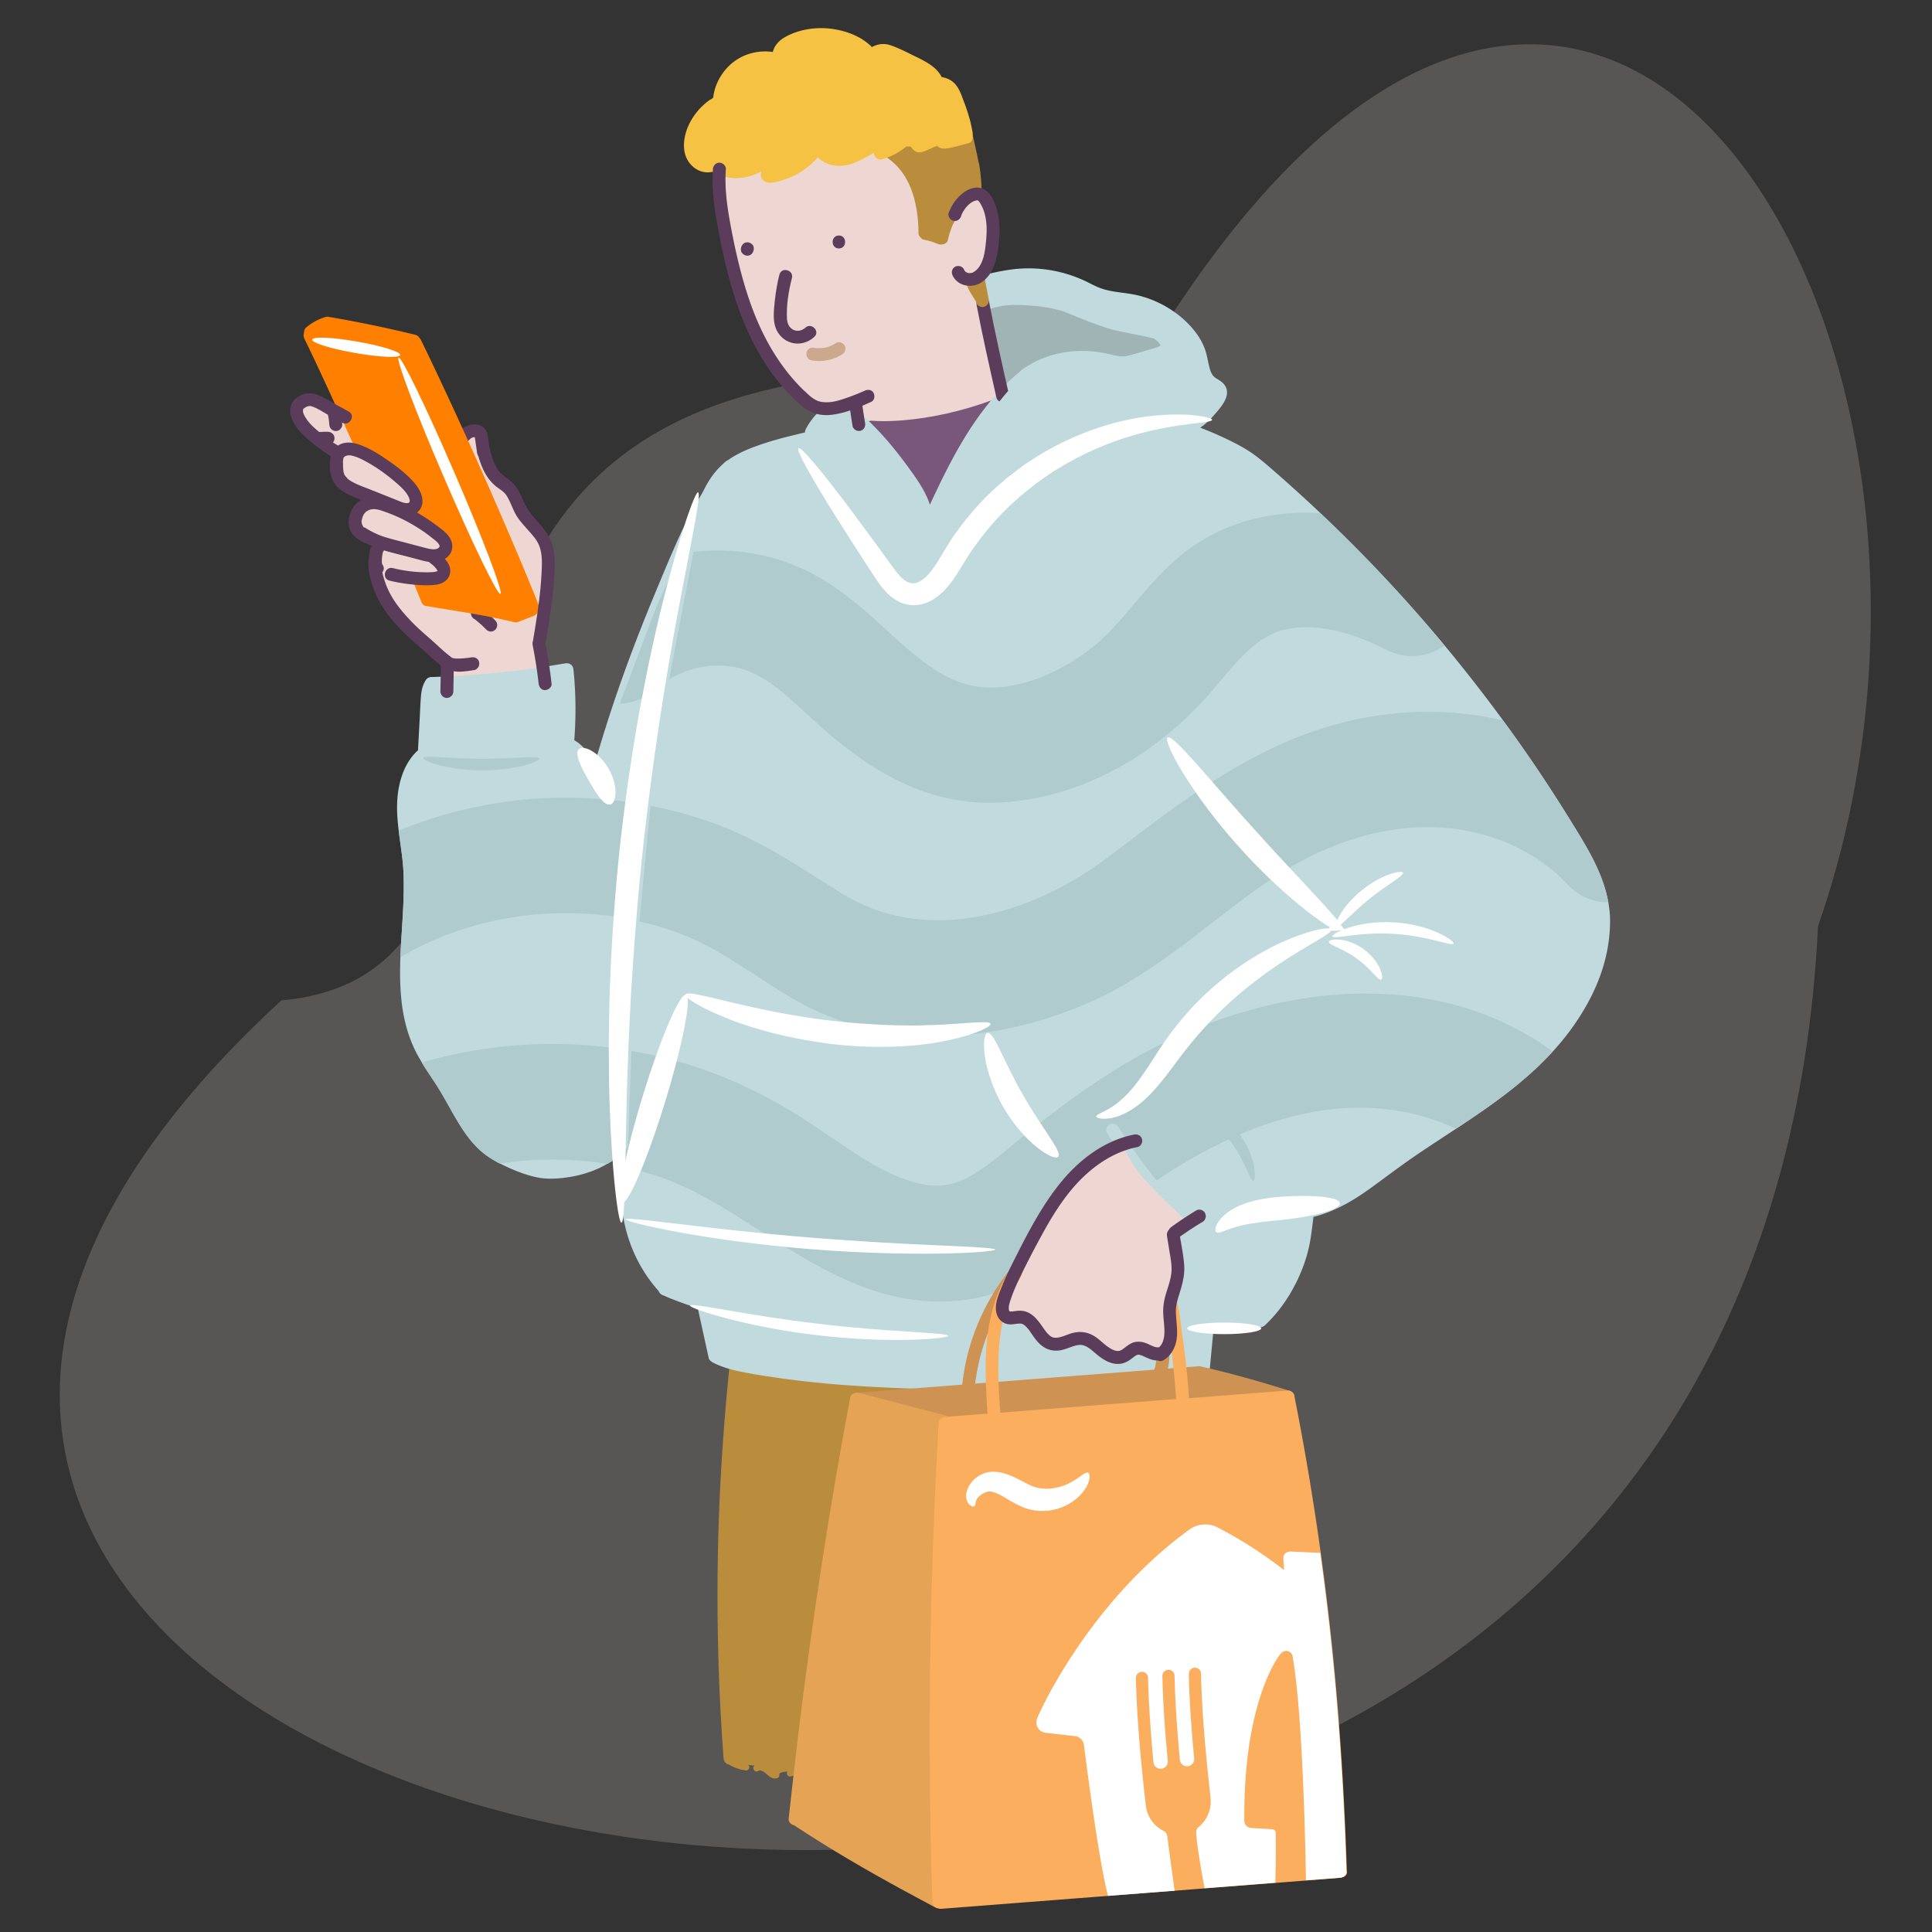<svg xmlns="http://www.w3.org/2000/svg" viewBox="0 0 200 200"><rect x="0" y="0" width="200" height="200" fill="#333333" stroke="none"/><defs><style>.cls-1{fill:none}.cls-2{fill:#f6c243}.cls-3{fill:#eed7d3}.cls-4{fill:#fff}.cls-9{fill:#c1dade}.cls-10{fill:#ba8d3c}.cls-11{fill:#ce9352}.cls-12{fill:#afcbcd}.cls-14{fill:#5b3d5b}</style></defs><path id="BG_Strong" d="M29.13 103.56c-98.53 90.45 151.74 144.51 159.07-7.68 21.49-61.53-24.23-135.95-70.54-57.42-1.45 3.72-10.11-.16-14.17.18-75.58-3.8-38.9 61.73-74.36 64.92Z" style="fill:#575655"/><g id="Illustrations"><g id="Layer_4-2"><path d="M118.99 31.56c-.25-.01-4.26-.63-6.1-1.46-1.84-.83-5.93-1.99-6.74-1.65-.81.34-4.23.68-4.23.68l-.74.4.83 3.29s3.02-.63 4.76-.26 6.14 1.53 7.51 2.06 6.32.81 6.32.81l-2.46-2.29.85-1.58Z" class="cls-9"/><path d="m100.58 28.77.66 2.99s1.03 3.86 1.37 4.65 1.04 5.24 1.04 5.24l-1.04.52-8.08 2.11h-4.84l-.77-.25-.32-2.38s-3.08.81-4.07.38c-.99-.43-3.87-2.75-5.33-5.7s-3.26-8.22-3.6-9.81c-.34-1.59-1.43-9.24-1.43-9.24s1.34.73 2.49.47 3.11-1.91 3.52-1.61-1.18 1.67-.54 1.88 1.29-.41 2.31-.74 2.2-1.22 2.59-1.44 1.88.99 3 .6 2.77-1.43 3.26-1.36.38.51.38.51 1.52.44 2.09 1.12c.57.68 1.92 3.69 2.24 4.77.31 1.08.27 2.7.27 2.7l1.74.25s.45-1.87 1.22-2.67 1.34-1.91 2.2-1.66 1.44 1.14 1.67 2.25c.23 1.11.35 3.06-.17 4.02-.52.96-.98 2.2-1.32 2.24s-.55.16-.55.16ZM47.61 45.36s.45-.83 1.15-.77.76.65 1.3 2.18c.55 1.54 1.34 2.51 2.16 3.38s1.72 1.67 1.99 2.58 1.66 2.56 2.17 3.4.3 3.77.24 4.76c-.06.99-.86 5.68-.86 5.68l.58 3.24s-6.58.66-7.4.72-2.62 0-2.62 0l-.12-1.7s-3.5-3.22-4.27-4.15-2.71-3.15-2.8-4.5c-.08-1.36 0-4.13 0-4.13s-1.01-1-1.65-1.27c-.64-.27-.79-1.15-.55-1.58s1.41-1.51 1.41-1.51l-1.91-1.09c-.65-.37-1.45-1.3-1.45-1.3l-.12-1.95s-2.47-1.9-2.74-2.36c-.27-.46-1.44-1.44-1.43-2.04s.12-1.34.76-1.61 2.44.98 2.75.97 1.69.64 1.69.64l1.8 3.69s2.55 1.65 3.42 2.54c.86.88 1.94 2.3 1.85 2.86-.09.56-.47.72-.41.98s2.44 1.96 2.81 2.27.55.55.59 1.09.32 1.12 0 1.28-.85-.06-.85-.06 1.27 1.07.74 1.7c-.53.63-.89.47-1.01.52s-1.74.3-1.74.3l1.14 1.95 9.17 1.87 1.96-.93-6.61-15.66-1.15-2.01Z" class="cls-3"/><path d="M103.71 41.12s-1.75-8.62-1.78-8.78 1.25-.76 2.94-.77c1.69-.02 4.07.2 5.5.78 1.43.58 3.84 1.59 5.31 1.9 1.46.32 4.74.88 4.92 1.18s-.21.85-1.28 1.29-2.52.45-3.65.51-4.19-.81-5.68-.18c-1.48.63-4.02 1.66-4.55 2.27s-1.74 1.8-1.74 1.8Z" style="fill:#a0b4b5"/></g><path d="M86.47 142.95c-2.01-.34-7.68-1.11-9.62-1.36v-.09c.04-.36-.33-.67-.67-.67-.39 0-.63.31-.67.67-.54 5.25-.91 10.53-1.1 15.81-.18 5.24-.18 10.48 0 15.71.1 3 .27 6 .49 8.99.02.32.24.6.56.66.55.33 1.15.53 1.78.61.13.02.26-.1.3-.2.05-.12.03-.27-.07-.36l-.02-.02c.16.02.32.05.48.06h.15v.05c-.28.24.1.75.41.53.14-.1.24-.08.41 0 .2.09.31.18.46.32.34.3.69.59 1.16.38.14-.06.18-.24.15-.38s0-.01 0-.02c0 0 0-.01.01-.02l.02-.02c.03-.03.01-.02.06-.05 0 0 .07-.03.07-.04.21-.08.45-.1.67-.12h.03c-.03.03-.05.07-.06.11-.01.04-.02.09 0 .13 0 .04.02.09.04.12.05.07.11.13.2.15.09.02.18.01.26-.03s.05-.03.08-.04c.06-.02.13-.04.19-.05.04 0 .07 0 .11-.03.04-.01.08-.04.11-.07.03-.03.06-.07.07-.11.02-.04.03-.08.03-.13v-.04c.16.02.32.05.49.09.42.1.59-.54.18-.64-.13-.03-.25-.05-.38-.07.13-1.52.58-6.6.75-7.93.21-1.57 3.34-21.94 3.8-23.98.46-2.04 1.1-6.27 1.1-6.27l7.22-.68 2.88-.73s-9.69.16-12.13-.26Zm-8.38 39.78Z" class="cls-10"/><g id="Layer_17"><path d="M103.63 41.85c-.09-.32-.48-.59-.82-.47-3.15 1.18-6.54 1.95-9.9 2.17-.9.06-1.8.07-2.71 0-.36-.03-.67.32-.67.67 0 .38.31.64.67.67s.03 0 .05 0c.78.89 2.18 2.49 2.86 3.33.97 1.2 2.71 4.61 2.71 4.61l.51.65s.88-1.88 1.15-3.17 2.98-4.82 3.47-5.72c.23-.44.56-.99.83-1.45.47-.15.93-.31 1.39-.48.34-.13.57-.45.47-.82Z" style="fill:#78577a"/><path d="M96.9 54c1.93-4.17 3.91-8.47 6.94-11.97.85-.98 1.78-1.89 2.78-2.71.28-.23.24-.71 0-.94-.28-.28-.66-.23-.94 0-3.67 2.98-6.14 7.12-8.2 11.3-.59 1.21-1.16 2.42-1.72 3.65-.15.33-.09.72.24.91.29.17.76.09.91-.24Z" class="cls-9"/><path d="M49.08 64.06c.1.07.21.15.31.23l-.14-.1c.39.3.75.63 1.09.99.12.12.31.2.47.2s.36-.07.47-.2c.25-.27.26-.67 0-.94-.46-.49-.98-.93-1.53-1.32-.13-.1-.36-.11-.51-.07s-.32.16-.4.31c-.08.16-.12.34-.07.51l.07.16c.06.1.14.18.24.24ZM50.71 46.6l-.18-1.2c-.03-.19-.04-.4-.1-.59-.09-.29-.28-.54-.55-.69-.77-.41-1.75-.12-2.3.53-.12.14-.2.28-.2.47 0 .16.07.36.2.47.25.23.7.28.94 0 .08-.09.16-.17.25-.24l-.14.1c.1-.08.21-.14.33-.19l-.16.07c.11-.04.21-.07.33-.09l-.18.02c.09-.01.18-.01.27 0l-.18-.02c.09.01.18.04.27.07l-.16-.07c.05.02.1.05.14.08l-.14-.1s.05.04.07.07l-.1-.14s.04.06.05.09l-.07-.16c.05.14.07.29.09.43l.07.48.14.95c.02.15.18.32.31.4.14.08.35.12.51.07s.32-.15.4-.31c.09-.17.1-.33.07-.51h.01ZM104.44 40.81c-.72-3.18-1.44-6.37-2.05-9.57-.07-.35-.49-.56-.82-.47-.37.1-.53.47-.47.82.61 3.2 1.33 6.39 2.05 9.57.08.35.49.56.82.47.36-.1.55-.47.47-.82Z" class="cls-14"/><path d="M135.03 88.22c.14 3.71.21 7.43.2 11.14 0 .86 1.33.86 1.34 0 0-3.71-.06-7.43-.2-11.14a.683.683 0 0 0-.67-.67c-.35 0-.68.3-.67.67ZM64.37 122.03c-.32 3.27.49 6.65 2.2 9.45.49.81 1.06 1.56 1.7 2.26.24.27.7.24.94 0 .27-.27.24-.68 0-.94-2-2.22-3.26-5.13-3.52-8.12-.08-.89-.07-1.77.02-2.66.04-.36-.33-.67-.67-.67-.39 0-.63.31-.67.67Z" class="cls-9"/><path d="M68.48 134.02c4.56 2.02 9.48 2.91 14.42 3.46 5.18.58 10.39.93 15.59 1.12 2.92.11 5.84.16 8.76.15.86 0 .86-1.34 0-1.34-5.17.01-10.34-.16-15.5-.51-2.56-.17-5.12-.38-7.68-.64-2.4-.24-4.8-.55-7.16-1.03-2.65-.53-5.28-1.27-7.75-2.37-.33-.15-.72-.1-.91.24-.17.28-.09.77.24.91ZM96.58 60.41c2.86-2.19 5.14-5.05 7.45-7.78 1.24-1.46 2.49-2.92 3.83-4.3 1.26-1.3 2.6-2.52 4.04-3.5.79-.54 1.63-1.01 2.51-1.4.02-.01.16-.07.06-.02.06-.03.12-.05.19-.08.1-.04.21-.08.31-.12.22-.08.44-.15.67-.22.46-.14.93-.25 1.4-.32.36-.06.55-.5.47-.82-.1-.38-.47-.53-.82-.47-3.56.6-6.58 2.88-9.1 5.35-2.72 2.67-5.04 5.71-7.58 8.55-.66.74-1.34 1.47-2.05 2.17-.34.34-.7.67-1.06.99-.17.15-.34.3-.52.45-.08.07-.16.14-.25.2-.04.03-.08.07-.12.1-.02.02-.05.04-.08.06.05-.04.05-.04-.02.01-.28.22-.44.57-.24.91.16.28.63.46.91.24Z" class="cls-9"/><path d="M83.42 45.28c1.19 2.61 2.94 4.93 4.66 7.21.86 1.14 1.72 2.27 2.54 3.45.77 1.11 1.51 2.35 2.84 2.83.17.06.35.09.52.14.12.04.19.07.21.1.14.26.21.64.38.95.4.72 1.38 1.13 2.05.5.62-.59-.32-1.54-.94-.94.06-.06.23-.03.25-.05-.05.06-.09-.06-.03 0a.948.948 0 0 0-.13-.11 1.23 1.23 0 0 1-.11-.27c-.06-.18-.12-.36-.2-.54-.13-.29-.33-.55-.6-.72-.32-.2-.69-.21-1.03-.34-1.01-.41-1.62-1.62-2.23-2.48-1.55-2.21-3.27-4.3-4.78-6.53-.83-1.23-1.61-2.5-2.22-3.86-.15-.33-.63-.41-.91-.24-.34.2-.39.58-.24.91ZM71.7 103.72c4.13 1.23 8.45 1.85 12.73 2.23 4.5.4 9.04.51 13.56.4 2.27-.06 4.55-.17 6.82-.36.36-.03.67-.28.67-.67 0-.34-.31-.7-.67-.67-4.19.34-8.4.45-12.6.37-4.47-.09-8.95-.39-13.37-1.09-2.29-.36-4.56-.84-6.78-1.5-.83-.24-1.18 1.04-.36 1.29Z" class="cls-9"/><path d="M70.98 102.95c-1.17 4.01-3 7.74-4.79 11.5-.52 1.1-1.04 2.2-1.53 3.3-.15.33-.1.72.24.91.28.17.77.09.91-.24 1.73-3.89 3.75-7.66 5.27-11.64.44-1.15.83-2.31 1.18-3.49.24-.83-1.05-1.18-1.29-.36ZM104.19 105.57c.97 4.38 2.88 8.56 5.56 12.17.77 1.04 1.6 2.04 2.49 2.98.59.63 1.53-.32.94-.94a31.065 31.065 0 0 1-6.69-10.99 31.75 31.75 0 0 1-1.02-3.58c-.08-.35-.49-.56-.82-.47-.36.1-.55.47-.47.82ZM106.06 128.81c-5.36.37-10.75.35-16.11 0-5.31-.36-10.6-1.05-15.83-2.03-2.92-.55-5.83-1.19-8.71-1.92-.83-.21-1.19 1.08-.36 1.29 5.2 1.3 10.46 2.34 15.77 3.06 5.34.73 10.71 1.15 16.1 1.21 3.05.03 6.1-.06 9.14-.26.36-.02.67-.29.67-.67 0-.34-.3-.69-.67-.67Z" class="cls-9"/><path d="M78.03 25.8v-.05c.05-.36-.33-.67-.66-.67-.4 0-.63.31-.67.67v.05c-.05.36.33.67.66.67.4 0 .63-.31.67-.67v-.05c.05-.36-.33-.67-.66-.67-.4 0-.63.31-.67.67v.05c-.05.36.33.67.66.67.4 0 .63-.31.67-.67ZM86.84 25.72c.86 0 .86-1.34 0-1.34s-.86 1.34 0 1.34ZM80.68 28.43c-.23.91-.38 1.84-.48 2.77-.08.85-.21 1.84.07 2.67.26.77.87 1.39 1.66 1.61.84.24 1.74-.02 2.37-.61s-.32-1.53-.94-.94c-.34.31-.82.4-1.21.22-.42-.19-.65-.62-.68-1.12-.08-1.41.16-2.88.51-4.25.21-.83-1.08-1.19-1.29-.36Z" class="cls-14"/><path d="M83.95 37.3c1.12.19 2.28 0 3.24-.63.29-.19.44-.6.24-.91-.19-.29-.6-.44-.91-.24-.1.07-.2.13-.31.18-.05.02-.09.05-.14.07-.02 0-.04.02-.06.03-.07.03-.06.02.04-.01-.08.06-.25.09-.34.12-.1.03-.2.06-.31.08l-.18.03c-.16.03.16-.02 0 0-.12.01-.24.02-.36.02h-.32c-.06 0-.12-.01-.18-.02h.04c-.03 0-.06 0-.09-.02-.18-.03-.35-.03-.51.07a.69.69 0 0 0-.31.4c-.07.32.1.76.47.82Z" style="fill:#cca88d"/><path d="M75.04 47.84c-3.28 3.77-5.12 8.55-7.03 13.1-1.81 4.32-3.48 8.7-4.93 13.16-.86 2.65-1.65 5.34-2.38 8.03-.22.83 1.06 1.18 1.29.36 1.25-4.59 2.67-9.13 4.31-13.6.81-2.21 1.68-4.4 2.58-6.57.9-2.18 1.86-4.49 2.89-6.69 1.14-2.43 2.45-4.81 4.21-6.84.24-.27.27-.68 0-.94-.24-.24-.71-.27-.94 0Z" class="cls-9"/><path d="M55.78 62.67c-1.43-3.57-2.94-7.11-4.48-10.64-1.66-3.81-3.36-7.59-5.12-11.36-.86-1.85-1.73-3.69-2.63-5.52a.417.417 0 0 0-.13-.16c-.07-.15-.2-.27-.42-.33-2.96-.72-5.93-1.34-8.93-1.85a.596.596 0 0 0-.35 0c-.76.22-1.44.6-2.05 1.11-.11.09-.18.28-.19.43-.02.06-.02.11-.02.17a.73.73 0 0 0 .05.54c1.46 2.99 2.83 6.02 4.21 9.05.4.89.81 1.78 1.21 2.66.15.33.63.41.91.24.07-.04.13-.1.18-.16.97.7 3.97 2.91 4.2 3.31.27.48.94 1.1.76 1.86-.18.76-1.04.72-1.04.72s3.81 2.7 4.03 3.18c.22.48.42.48.24 1-.17.53-1.1.68-1.1.68s.69.8.82 1.08-.08.63-.38 1.03c-.2.26-.92.36-1.39.4-.03-.07-.05-.13-.08-.2-.07-.17-.14-.3-.31-.4a.696.696 0 0 0-.51-.07c-.16.05-.32.15-.4.31-.08.16-.13.35-.07.51.27.66.54 1.33.81 1.99 0 0 0 .02.01.03.07.22.23.41.45.44 3.02.52 6.06.93 9.04 1.66.04.01.08.01.13.02.12.04.24.05.36 0l1.61-.62c.17-.06.3-.15.4-.31.04-.07.07-.17.09-.26.12-.16.17-.36.1-.55Z" style="fill:#ff8000"/><path d="M44.63 71.43c3.71-.11 7.41-.44 11.09-.96 1.05-.15 2.09-.32 3.14-.51.36-.06.56-.5.47-.82-.1-.37-.47-.53-.82-.47-4.58.81-9.22 1.28-13.87 1.42-.86.02-.86 1.36 0 1.34Z" class="cls-9"/><path d="M58.04 69.45c.25 2.54.26 5.09.03 7.63-.03.36.33.67.67.67.39 0 .63-.31.67-.67.23-2.54.22-5.1-.03-7.63-.04-.36-.28-.67-.67-.67-.33 0-.7.31-.67.67Z" class="cls-9"/><path d="M58.56 77.66c1.09.54 1.64 1.61 1.9 2.78.34 1.55.16 3.16.56 4.7.38 1.5 1.28 2.78 1.79 4.23.51 1.45.67 3.05.75 4.61.05.93.06 1.88.34 2.77.28.89.77 1.78 1.2 2.65.16.32.62.41.91.24.33-.19.4-.59.24-.91-.36-.73-.77-1.46-1.03-2.24-.26-.78-.28-1.59-.32-2.41-.08-1.62-.23-3.27-.73-4.82s-1.42-2.84-1.84-4.37c-.42-1.53-.25-3.17-.57-4.73-.33-1.56-1.13-2.96-2.53-3.65-.32-.16-.72-.09-.91.24-.17.3-.08.75.24.91ZM72.49 53.52v.01l.01-.01h-.01z" class="cls-9"/><path d="M68.03 62.64c-.71 1.71-3.93 10.52-4.54 11.85-.6 1.34-2.14 7.97-2.14 7.97s-.22-2.01-.5-3.06c-.28-1.05-1.64-2.15-1.64-2.15s-.2-1.78-.32-2.49c-.12-.71-.2-5.33-.2-5.46s-3.7.46-5.64.8c-1.56.28-6.08.53-7.78.61a.685.685 0 0 0-.31-.49c-.32-.19-.72-.06-.91.24-.33.51-.44 1.11-.48 1.71-.05.65-.08 1.31-.11 1.96l-.19 3.55-.04.02c-1.48 1.38-2.05 3.48-2.12 5.45-.08 2.35.53 4.66.65 7 .22 4.34-.63 8.68-.24 13.02.19 2.14.7 4.22 1.74 6.11.55.99 1.2 1.91 1.81 2.86.55.84 1.03 1.71 1.52 2.58.94 1.66 1.93 3.41 3.44 4.62.8.64 1.72 1.13 2.65 1.55.97.43 1.97.81 3.02 1.01 1.14.21 2.32.11 3.46-.09 1.63-.29 3.24-.9 4.56-1.91.39-.3.76-.62 1.1-.98.23-.24.22-.54.1-.77.07-.05.11-.09.11-.09s.45-13.84.65-17.01c.21-3.16 2.01-21.89 2.34-24 .32-2.1 4.43-23.4 4.46-23.56-.08.15-3.76 7.42-4.46 9.11Z" class="cls-9"/><path d="M43.97 78.74c3.9.41 7.86.62 11.73-.14 1.09-.21 2.16-.5 3.21-.87.34-.12.57-.46.47-.82-.09-.33-.48-.59-.82-.47-3.63 1.29-7.47 1.48-11.28 1.25-1.1-.07-2.2-.17-3.3-.28-.36-.04-.67.33-.67.67 0 .39.31.63.67.67Z" class="cls-9"/><path d="M57.3 56.87c-.26-1.45-1.26-2.42-2.18-3.49-.42-.49-.72-1.02-.97-1.6-.27-.62-.54-1.23-1.01-1.72-.53-.54-1.22-.83-1.63-1.48-.41-.65-.6-1.34-.8-2.05-.23-.83-1.52-.47-1.29.36.38 1.37.88 2.69 2.07 3.57.25.19.52.35.74.58.2.21.35.48.48.75.28.58.49 1.19.85 1.74.36.54.82 1.02 1.25 1.51.4.45.8.91 1.02 1.48.25.67.28 1.38.26 2.09-.02.79-.08 1.58-.15 2.37-.18 1.8-.47 3.59-.77 5.38-.04.12-.06.26-.03.41.26 1.35.47 2.68.62 4 .04.34.28.69.67.67.33-.02.71-.3.67-.67-.16-1.38-.37-2.76-.63-4.12.27-1.63.54-3.27.72-4.91.1-.83.17-1.66.21-2.5.04-.79.05-1.57-.09-2.35ZM49.6 68.52c-.12-.38-.45-.53-.82-.47-.11.02-.22.04-.33.05-.04 0-.25.05-.06 0-.05.01-.1.01-.14.02-.22.03-.45.04-.67.05h-.33c-.05 0-.09 0-.14-.01h-.05c-.1-.02-.19-.04-.28-.07-.04-.04-.07-.07-.12-.1-.75-.56-1.41-1.23-2.11-1.84-.65-.57-1.3-1.13-1.9-1.75-1.13-1.17-2.12-2.37-2.7-3.9-.15-.41-.28-.82-.37-1.25.16-.21.21-.5.05-.74s-.04-.09-.07-.12v-.03l-.03-.13v-.31c0-.05 0-.11.01-.16v-.06c.03-.18.05-.36.1-.53 0-.01 0-.02.01-.04.02-.03.05-.08.06-.1l.03-.03s.02-.01.02-.02c.75.22 1.56.42 2.34.62.51.13 1.02.27 1.52.4.26.07.52.13.79.17.04.04.08.08.12.11.2.15.41.32.57.52.06.07.11.15.16.23-.03-.04.01.04.04.06v.02l-.02.01s-.01 0-.02.01c-.04.02-.04.02 0 0l-.07.02s-.09.03-.14.04c-.18.04-.42.04-.69.05-1.24.02-2.48-.13-3.69-.43-.83-.21-1.19 1.08-.36 1.29.83.21 1.68.34 2.53.42.78.07 1.6.11 2.37 0 .73-.11 1.41-.62 1.4-1.43 0-.48-.24-.88-.56-1.23.48-.3.81-.79.77-1.4-.07-1-1.02-1.62-1.75-2.16-.6-.45-1.24-.86-1.9-1.24.38-.3.61-.77.56-1.31-.08-.92-.7-1.68-1.34-2.31-.64-.63-1.4-1.21-2.15-1.73s-1.54-1.04-2.38-1.42c-.9-.41-1.97-.74-2.87-.17-.17-.1-.35-.21-.52-.32.1-.12.16-.28.16-.43 0-.17-.06-.35-.2-.47a.693.693 0 0 0-.47-.2h-.52c-.13.02-.25.02-.38.01-.02-.01-.05-.02-.08-.04-.44-.37-.88-.76-1.2-1.22-.18-.26-.38-.58-.41-.83-.01-.06 0-.2 0-.22 0-.02.02-.05.04-.07.05-.07.15-.13.28-.2.04-.02.09-.04.17-.07.02 0 .15-.03.14-.03h.12c.12.02.24.06.35.11.39.15.76.38 1.12.59.12.07.23.13.35.2.05.19.08.39.11.59.02.14.03.29.04.43.01.18.07.34.2.47.12.12.3.2.47.2.17 0 .35-.06.47-.2.12-.13.21-.3.2-.47 0-.07-.01-.14-.02-.21 0 0 .02 0 .02.01.75.42 1.42-.73.67-1.15-.64-.36-1.3-.7-1.93-1.07-.88-.52-1.86-1.09-2.89-.67-.5.2-.95.54-1.14 1.06-.17.45-.11.96.06 1.4.37.95 1.12 1.7 1.89 2.34.68.57 1.39 1.09 2.14 1.56l-.03.16c-.07.56-.1 1.11.03 1.66 0 .02.01.03.02.05.08.42.24.81.53 1.16.47.55 1.16.9 1.82 1.18.26.11.52.21.77.32-.73.43-1.14 1.18-1.27 2.01-.07.45.04.93.26 1.33.28.51.78.78 1.27 1.06.09.05.18.08.26.09.19.1.39.19.58.28-.03.05-.05.1-.08.16-.09.23-.12.48-.16.73 0 .03 0 .06-.01.09v.02c-.19.95-.03 1.94.26 2.85.27.87.65 1.73 1.15 2.49.95 1.48 2.27 2.8 3.61 3.93.79.67 1.53 1.4 2.34 2.06.02.05.04.09.06.13l-.05 2.6c0 .35.31.68.67.67.36-.02.66-.29.67-.67l.04-2.09c.18.02.36.04.55.04.54 0 1.07-.09 1.6-.17.16-.02.32-.18.4-.31.08-.14.12-.35.07-.51ZM35.97 49.51c-.23-.21-.33-.34-.39-.6-.06-.26-.07-.62-.07-.93 0-.04 0-.08-.01-.11 0-.07.01-.15.02-.22 0 .04.03-.25.02-.19v-.05c.04-.04.07-.08.1-.12l.09-.06c.14-.08.38-.12.61-.08.34.07.67.19.99.34 1.33.65 2.59 1.53 3.7 2.5.48.42 1.02.9 1.29 1.49.03.07.09.27.09.3v.16c0-.08-.06.09-.01.03-.04.06-.05.07-.09.08-.15.04-.24.05-.41.01-.33-.06-.64-.22-.95-.34l-1.23-.49c-.75-.3-1.5-.6-2.25-.89-.48-.19-1.13-.47-1.53-.82Zm1.92 5.17a.41.41 0 0 0-.17-.07c-.04-.02-.08-.05-.12-.07.02 0-.12-.25-.05-.1-.05-.12-.06-.13-.06-.11v-.02c-.02-.05-.03-.1-.04-.15 0 0-.01-.07-.02-.12v-.11c.07-.28.1-.45.21-.64.03-.05.05-.09.08-.13l.08-.09c.13-.13.12-.12.28-.21.57-.33 1.27-.06 1.85.15.71.25 1.39.55 2.06.9s1.3.73 1.92 1.16c.27.19.54.39.8.6s.61.44.76.74c.04.09.05.12.04.2.02-.09-.08.07-.02 0-.16.17.1-.06-.08.1-.07.06-.15.1-.24.12-.16.04-.32.04-.48.02-.36-.04-.72-.15-1.07-.24l-1.32-.35c-.79-.21-1.59-.4-2.38-.64-.74-.22-1.36-.53-2.03-.93Z" class="cls-14"/><path d="m151.68 91.33-5.07.21c-1.36.06-2.81.06-4.09.58-.65.26-1.32.64-1.74 1.22-.55.77-.12 1.63.56 2.13 1.2.9 2.83 1.08 4.25 1.39l5.55 1.21c.35.08.72-.1.82-.47.09-.33-.11-.75-.47-.82l-4.47-.97-2.21-.48c-.65-.14-1.3-.27-1.92-.51-.26-.1-.51-.23-.74-.39-.1-.07-.18-.15-.26-.24-.03-.03-.04-.12-.05-.03.01-.13.31-.32.42-.4.22-.16.49-.3.73-.39 1.12-.43 2.33-.43 3.51-.48l5.18-.22c.36-.02.67-.3.67-.67 0-.35-.3-.68-.67-.67Z" class="cls-9"/><path d="M142.2 94.87a1.67 1.67 0 0 0-2.15.7c-.47.81-.17 1.79.39 2.46s1.36.96 2.11 1.3c.88.4 1.77.8 2.65 1.19.33.15.72.1.91-.24.17-.28.09-.77-.24-.91l-2.1-.95c-.61-.28-1.26-.52-1.84-.87-.22-.13-.43-.29-.57-.49s-.21-.4-.22-.61c0-.11 0-.02.02-.13s-.01.02.02-.05c.02-.03.03-.06.05-.08-.03.04-.04.04 0 0s.07-.08.12-.11c-.09.07.07-.03.08-.04-.1.05.06-.01.08-.02-.11.03.01 0 .07 0-.13 0 .07.04-.04-.01.33.15.72.09.91-.24.17-.28.09-.76-.24-.91Z" class="cls-9"/><path d="M140.14 96.29c-1.56 1.11-3.2 2.08-4.84 3.06-.83.5-1.66 1-2.48 1.53s-1.61 1.1-2.43 1.64c-1.44.95-2.95 1.8-4.35 2.8-1.38.98-2.82 2.14-3.72 3.61-.44.72-.69 1.58-.85 2.41-.16.87-.24 1.76-.09 2.63.06.36.5.55.82.47.38-.1.53-.47.47-.82 0-.02-.02-.13 0 0 0-.03 0-.06-.01-.09 0-.08-.01-.15-.02-.23v-.53c.01-.36.05-.67.1-.99.07-.38.16-.76.27-1.13s.18-.55.34-.85c.34-.65.89-1.21 1.41-1.72.57-.56 1.19-1.06 1.84-1.53 1.37-.98 2.83-1.82 4.24-2.73.78-.5 1.53-1.05 2.3-1.56s1.6-1.02 2.42-1.51c1.77-1.06 3.56-2.1 5.25-3.3.29-.21.43-.58.24-.91-.17-.29-.62-.45-.91-.24Z" class="cls-9"/><path d="M166.65 94.71v-.02c-.24-3.7-2.28-6.85-4.17-9.91-2.04-3.29-4.19-6.51-6.47-9.64-2.29-3.15-4.69-6.22-7.2-9.2a158.7 158.7 0 0 0-7.81-8.59 161.453 161.453 0 0 0-9.49-8.92c-.02-.01-.03-.02-.05-.04l-.03-.03c-.71-.61-1.43-1.21-2.22-1.71-.93-.59-1.92-1.07-2.91-1.52-.67-.31-1.36-.59-2.05-.86.53-.36 1-.81 1.42-1.29.77-.88 2.01-2.23.93-3.32-.2-.2-.45-.34-.68-.48-.17-.11-.32-.24-.41-.38-.13-.22-.18-.32-.25-.56-.07-.24-.14-.51-.19-.77-.11-.52-.21-1.03-.41-1.52-.24-.6-.57-1.14-.97-1.65-1.47-1.88-3.69-3.22-6.01-3.75-1.28-.29-2.63-.28-3.86-.76-.58-.22-1.11-.54-1.68-.79a13.761 13.761 0 0 0-6.18-1.21c-1.57.06-3.11.42-4.63.8-.83.2-.48 1.49.36 1.29 1.23-.3 2.47-.62 3.73-.72 1.17-.09 2.35-.03 3.5.2 1.15.24 2.29.66 3.37 1.19.57.28 1.14.56 1.76.73.57.15 1.16.24 1.74.31.7.43 1.36.87 1.79 1.17-.16.25-.17.65.08.85l1.74 1.38c.21.17.45.33.61.55.04.05.08.12.1.16.02.05.04-.02.02.05 0 0-.01.04-.03.05.05-.02 0 0-.04.02.08-.06-.12.06-.11.06-.07.04-.09.05-.19.08-.31.11-.64.19-.96.28-.7.2-1.39.44-2.1.6-.61.14-1.19-.02-1.78-.16-.6-.14-1.24-.25-1.87-.31-1.19-.11-2.4-.02-3.56.24-1.32.3-2.59.87-3.69 1.66-.29.21-.43.58-.24.91.03.05.07.1.12.14-.31.22-.57.43-.77.6-1.23 1.07-3.36 4.42-5.05 6.02-1.35 1.28-2.81 5.33-3.34 6.91-.03 0-.05-.02-.08-.02 0-.02 0-.04-.02-.07-.06-.24-.13-.47-.22-.7-.16-.43-.35-.86-.57-1.26-.44-.81-.97-1.56-1.51-2.3-1-1.38-2.06-2.72-3.24-3.96-.69-.72-1.4-1.41-2.15-2.08a.837.837 0 0 0-.24-.14c.04-.39.1-.69.1-.69l-2.94.5-.3.5a.531.531 0 0 0-.27-.06c-.18 0-.35.07-.47.2-.47.49-.88 1.05-1.2 1.66a.95.95 0 0 0-.09.34c-1.36.32-2.73.65-4.06 1.08-1.33.43-2.69.94-3.84 1.74-2.47 1.71-3.37 4.87-4 7.65-1.19 5.23-2.25 10.5-3.18 15.78-.86 4.89-1.58 9.81-2.13 14.75-.58 5.24-.97 10.5-1.24 15.77-.32 6.32-.46 12.66-.52 18.99 0 .91-.02 1.82-.02 2.72 0 .45.36.66.72.64.06 1.35.19 2.34.43 3.41.33 1.51 3.24 5.96 3.24 5.96l3.66 1.47c-.15.16-.2.4-.16.63l1.14 5.2c.04.18.16.32.32.4.04.04.08.08.14.1.89.45 1.83.72 2.8.92.97.2 2.03.38 3.05.53 2.08.32 4.17.56 6.27.75 4.17.36 8.36.5 12.55.61 1.16.03 2.33.05 3.49.11 1.16.06 2.41.14 3.61.17.65.02.81-.74.47-1.12 4.07-.13 8.25-.28 8.25-.28l9.55-.62c0 .34.34.62.67.62.39 0 .63-.31.67-.67l.4-4.19c1.61-.14 3.23-.3 4.84-.48.02 0 .04 0 .06-.01a.8.8 0 0 0 .41-.18c1.4-1.29 2.48-2.85 3.32-4.55.66-1.35 1.14-2.74 1.4-4.22.14-.82.24-1.65.34-2.48.95-.23 1.86-.59 2.74-1.02 1.32-.65 2.54-1.48 3.73-2.36 1.33-.98 2.65-1.97 4.02-2.91 3.14-2.15 6.4-4.12 9.42-6.44 2.83-2.17 5.4-4.61 7.38-7.59 1.99-2.98 3.26-6.21 3.4-9.69.02-.42.01-.84 0-1.26Z" class="cls-9"/><path d="M115.45 117.56c2.15-1.26 4.42-2.31 6.77-3.14.34-.12.57-.46.47-.82-.09-.33-.48-.59-.82-.47-2.46.87-4.83 1.96-7.09 3.28-.74.43-.07 1.59.67 1.15ZM128.93 124.01c-.69.6-1.52 1.02-2.34 1.41-.94.45-1.89.88-2.84 1.32-.33.15-.41.62-.24.91.2.34.59.39.91.24.97-.45 1.95-.9 2.92-1.36.9-.43 1.77-.91 2.53-1.58.27-.24.24-.7 0-.94-.27-.27-.67-.24-.94 0Z" class="cls-9"/><path d="M101.31 16.86c-.18-.99-.41-1.92-.61-2.88-.07-.35-.49-.56-.82-.47-.37.1-.54.47-.47.82.01.06.03.12.04.17l-.57.07s-1.38-.01-1.87 0c-.49.01-1.09.23-1.61.44-.52.22-1.58-.55-1.72-.43-.08.07-.65.38-1.13.64-.11-.07-.22-.15-.33-.22-.74-.44-1.41.71-.67 1.15 2.74 1.63 3.51 4.98 3.53 7.95 0 .19.07.33.17.43.09.13.22.25.37.28.48.09.95.23 1.4.42h.02c.15.07.29.1.45.08.29-.01.57-.18.64-.48.06-.26.12-.53.21-.79.04-.11.08-.22.12-.34.02-.06.05-.13.07-.19 0-.02.01-.03.02-.05 0 0 0-.01.01-.03.22-.48.47-.94.78-1.37.17-.24.1-.61-.11-.81.05-.04.09-.08.12-.12.19-.16.7-.58 1.09-.9.35.4 1.19.27 1.18-.42-.02-1.01-.11-2-.29-2.99ZM102.34 30.95c-.15-.82-.32-1.64-.45-2.46-.02-.16-.18-.32-.31-.4a.696.696 0 0 0-.51-.07c-.14.05-.28.13-.36.25a.757.757 0 0 0-.3 0c-.32.1-.59.47-.47.82.14.37.26.77.47 1.12.21.35.43.69.64 1.04v.04c.06.34.5.57.82.47.37-.12.54-.45.47-.82Z" class="cls-10"/><path d="M93.95 13.01c-.05.07-.1.15-.15.22-.02.04-.05.07-.08.11-.06.08.1-.12 0 .01s-.22.27-.34.4-.24.24-.36.34l-.2.17c-.02.02-.13.1 0 0-.04.03-.07.05-.1.08-.28.2-.57.38-.88.53-.08.04-.16.07-.24.11.05-.02.08-.03.01 0l-.15.06c-.16.06-.33.11-.5.16l.82.82.24-.97c.08-.34-.11-.74-.47-.82s-.73.1-.82.47l-.24.97c-.12.49.32.96.82.82a6.69 6.69 0 0 0 3.8-2.79c.19-.29.07-.75-.24-.91a.677.677 0 0 0-.91.24Z" class="cls-2"/><path d="M100.7 13.84c-.17-1.15-.52-2.29-.94-3.38-.2-.53-.39-1.11-.73-1.57-.38-.52-.93-.82-1.55-.91-.56-1.16-1.96-1.76-3.06-2.3-.72-.36-1.46-.73-2.22-.99-.67-.23-1.34-.15-1.94.18-1.1-1.11-2.66-1.69-4.19-1.89-1.62-.21-3.4.06-4.82.87-.62.35-1.09.88-1.25 1.53-1.21-.17-2.46.05-3.52.67-1.13.65-1.98 1.74-2.41 2.97-.09.27-.16.54-.2.82-.01.08-.02.22-.06.28-.07.1-.26.17-.36.24-.57.41-1.05.88-1.47 1.44-.8 1.07-1.34 2.48-1.13 3.83.12.77.55 1.45 1.22 1.87.32.2.69.32 1.07.34.19.01.38 0 .56-.05h.02c.07.06.16.12.26.14.05.01.09.02.14.02.03.02.06.03.09.05.71.33 1.49.49 2.28.43.83-.06 1.64-.3 2.37-.71-.03.06-.06.13-.08.2-.14.6.41 1.03.97 1 .42-.03.85-.14 1.25-.26a7.876 7.876 0 0 0 3.65-2.36c.79.73 1.85 1.01 2.96.8.67-.12 1.31-.43 1.91-.75.65-.35 1.28-.73 1.92-1.09.01 0 .02-.02.03-.02.11.2.05.49.05.49s.74-.22 1.34-.62c.16.11.37.16.57.12.07-.02.14-.03.22-.04.09-.02.03 0 .09-.01.12-.01.25-.02.38-.01.02 0 .12.02.17.04.09.05.03.02.09.1.27.38.67.56 1.13.41.34-.11.68-.28 1.01-.42.16-.07.32-.14.49-.2.23.25.62.31.94.27.76-.1 1.52-.35 2.26-.53.37-.09.51-.39.47-.69.01-.09.01-.18 0-.27Z" class="cls-2"/><path d="M99.49 22.37c.24-.65.83-1.45 1.54-1.61.1-.02.18-.04.25.03.14.14.23.31.32.48.2.37.33.77.41 1.19.18.86.14 1.77.05 2.64s-.21 1.85-.74 2.58c-.22.3-.56.58-.87.6a.684.684 0 0 1-.36-.07c-.17-.08-.22-.15-.32-.35-.16-.32-.62-.41-.91-.24-.33.19-.4.59-.24.91.57 1.15 2.08 1.36 3.07.64 1.05-.77 1.43-2.03 1.61-3.26s.26-2.49.02-3.72c-.21-1.07-.8-2.71-2.09-2.77-.72-.04-1.4.39-1.9.87s-.87 1.09-1.12 1.74c-.13.34.14.73.47.82.37.1.69-.13.82-.47ZM90.44 40.68c-.2-.34-.58-.39-.91-.24-.58.26-1.18.5-1.78.71-.57.2-1.16.4-1.76.47-.49.05-1.01.03-1.43-.16-.47-.22-.84-.56-1.21-.93a.55.55 0 0 0-.09-.07c-2.15-2.06-3.74-4.6-4.9-7.33-1.24-2.92-2.05-6.23-2.66-9.44-.39-2.05-.71-4.09-.56-6.18.03-.36-.33-.67-.67-.67-.38 0-.64.31-.67.67-.15 1.98.13 3.91.48 5.85.3 1.64.63 3.28 1.05 4.89.84 3.23 2 6.42 3.8 9.25a20.87 20.87 0 0 0 3.63 4.32c.02.02.04.03.06.04.32.29.67.55 1.05.74.63.3 1.3.41 2 .36.72-.06 1.44-.24 2.14-.47.08.55.16 1.09.25 1.63.03.16.18.32.31.4.14.08.35.12.51.07.16-.05.32-.15.4-.31.09-.17.1-.33.07-.51-.1-.59-.19-1.18-.27-1.77.31-.13.61-.27.91-.4.33-.15.41-.63.24-.91Z" class="cls-14"/></g><path d="M64.16 72.84c1.36-.05 2.68-.57 3.75-1.52.11-.1.23-.18.34-.27v-.03c.81-4.61 1.73-9.2 2.74-13.77l-.4.06c-1.04 2.1-2.2 4.45-2.56 5.33-.56 1.36-2.71 7.18-3.87 10.2ZM122.36 57.4c-1.94 1.57-3.48 3.38-4.97 5.14-1.4 1.65-2.71 3.2-4.26 4.43-2.95 2.35-6.29 3.82-9.41 4.15-4.88.51-8-2.31-11.94-5.89-2.01-1.83-4.09-3.72-6.56-5.21-4.12-2.5-8.84-3.43-13.43-2.88-.67 3.49-1.7 8.87-2.52 13.19 2.01-1.23 4.43-1.71 6.75-1.28 2.84.53 5.21 2.73 7.5 4.86 5.19 4.82 11.07 9.19 18.99 9.19.87 0 1.76-.05 2.68-.16 7.6-.91 14.87-5.05 20.47-11.65l.57-.67c2.26-2.69 4.22-5.01 7.18-5.53 3.6-.64 7.43.81 10 2.13 2.21 1.14 4.45.77 6.13-.39l-.74-.89a158.7 158.7 0 0 0-7.81-8.59c-1.41-1.44-2.85-2.85-4.31-4.23-5.41-.32-10.38 1.1-14.32 4.28ZM59.48 94.54c1.97.05 3.91.26 5.8.64.23-3.14.5-6.28.85-9.41.09-.84.2-1.68.3-2.52-1.9-.33-3.86-.54-5.86-.63-6.63-.3-13.21.87-19.3 3.37.17 1.4.42 2.79.49 4.19.15 2.97-.19 5.93-.3 8.9 5.26-3.1 11.52-4.7 18.03-4.54Z" class="cls-12"/><path d="m156 75.14-.42-.57c-4.11-.96-8.49-1.16-12.93-.5-10.68 1.57-18.64 7.61-26.34 13.45l-1.65 1.25c-7.3 5.51-18.37 9.37-27.51 3.72-.74-.46-1.48-.92-2.21-1.39-3.28-2.08-6.68-4.23-10.63-5.72a41.82 41.82 0 0 0-6.96-1.95c-.37 3.71-.82 8.32-1.15 11.96 1.63.37 3.22.86 4.77 1.48 2.49.99 4.76 2.48 7.17 4.04 1.37.89 2.78 1.81 4.26 2.66 4.3 2.45 9.28 3.68 14.54 3.68 5.05 0 10.36-1.13 15.62-3.39 4.87-2.09 8.94-5.25 12.88-8.3 3.65-2.83 7.09-5.5 11.06-7.31 11.76-5.38 21.21-1.59 25.74 3.28 1.18 1.26 2.71 1.89 4.25 1.87-.57-3.14-2.34-5.91-4.01-8.61-2.04-3.29-4.19-6.51-6.47-9.64ZM64.39 119.38c.04-3.58.11-7.15.23-10.72-6.96-1.1-14.15-.65-20.96 1.34.45.74.94 1.45 1.42 2.18.55.84 1.03 1.71 1.52 2.58.94 1.66 1.93 3.41 3.44 4.62.52.42 1.09.76 1.68 1.07 3.73-.56 7.48-.55 11.17.04.29-.17.57-.36.84-.56.23-.17.44-.36.65-.55Z" class="cls-12"/><path d="M141.12 102.85c-8.16.07-16.92 2.65-24.67 7.28-3.46 2.07-6.98 4.59-11.06 7.93l-.7.58c-3.76 3.09-5.88 4.67-9.39 3.91-3.25-.71-6.18-2.71-9.28-4.83-.61-.41-1.21-.83-1.81-1.23-4.12-2.74-8.16-4.73-12.35-6.1-2.13-.69-4.3-1.22-6.5-1.6-.17 4.57-.32 9.31-.32 9.31s-.04.03-.11.09c.12.23.13.52-.1.77-.14.15-.29.29-.45.43 0 .39-.01.77-.02 1.16v.23c.93.19 1.85.41 2.76.68 4.13 1.19 7.7 3.48 11.48 5.9 3.41 2.19 6.93 4.45 11 5.95 2.59.95 5.21 1.43 7.74 1.43 2.16 0 4.25-.35 6.17-1.05 3.44-1.26 6.07-3.51 8.62-5.68.69-.59 1.35-1.15 2.01-1.69 7.69-6.17 14.43-9.7 21.21-11.1 5.48-1.13 10.91-.49 15.38 1.63 1.74-1.15 3.47-2.32 5.13-3.59 1.75-1.34 3.4-2.79 4.88-4.41-5.38-3.93-11.95-5.99-19.31-5.99h-.32Z" class="cls-12"/></g><g id="Outline"><path d="M125.47 43.45c.01-.16-.78-.36-2.26-.5-1.47-.09-3.64-.07-6.26.46-2.61.52-5.67 1.57-8.75 3.34-.39.21-.77.45-1.15.7-.38.25-.77.49-1.15.76-.74.57-1.52 1.11-2.24 1.77-1.48 1.25-2.86 2.73-4.11 4.37-.3.42-.62.82-.91 1.24l-.81 1.29c-.52.85-.94 1.61-1.45 2.25-.5.63-1.06 1.1-1.53 1.21-.47.12-.93-.01-1.41-.44-.49-.43-.94-1.08-1.42-1.75l-1.39-1.91c-.91-1.23-1.75-2.37-2.52-3.41-3.12-4.15-5.18-6.62-5.45-6.43-.27.19 1.3 3 4.06 7.39.7 1.09 1.46 2.29 2.28 3.57.42.64.85 1.3 1.29 1.98.44.66.9 1.44 1.67 2.18.39.36.88.72 1.49.93.6.21 1.28.26 1.92.11.64-.14 1.2-.45 1.66-.8.46-.35.84-.75 1.18-1.16.67-.8 1.18-1.72 1.67-2.5l.75-1.17c.26-.38.56-.75.83-1.14 1.15-1.5 2.4-2.88 3.75-4.05.65-.62 1.37-1.13 2.03-1.68.35-.26.7-.49 1.05-.74.35-.24.69-.49 1.05-.69 2.81-1.75 5.6-2.89 8.02-3.58 4.86-1.38 8.11-1.2 8.12-1.6ZM137.59 96.21c.05.14.39.18.98.12l.63-.06-.49-.66c-1.19-1.61-4.67-5.09-8.51-9.37-5.01-5.5-8.76-10.28-9.33-9.9-.54.34 2.41 5.85 7.55 11.51 3.95 4.39 7.96 7.48 9.73 8.41l.14-.73c-.51.31-.76.54-.71.69ZM71.01 102.98c-.63-.19-2.63 4.48-4.46 10.43-1.83 5.95-2.8 10.94-2.17 11.13.63.19 2.63-4.48 4.46-10.43 1.83-5.95 2.8-10.94 2.17-11.13Z" class="cls-4"/><path d="M102.55 105.99c-.1-.34-1.89-.1-4.74.06l-1.12.06c-.39 0-.8.02-1.22.03-.84.04-1.74 0-2.68 0a78.2 78.2 0 0 1-6.12-.41c-8.69-.92-15.43-3.43-15.7-2.78-.12.29 1.42 1.31 4.18 2.42 1.37.57 3.06 1.1 4.96 1.6 1.91.47 4.04.88 6.29 1.14 2.26.25 4.43.3 6.41.23.99-.06 1.92-.1 2.79-.23.44-.06.86-.1 1.26-.17.4-.08.79-.15 1.15-.22 2.93-.61 4.61-1.44 4.52-1.73ZM72.27 50.96c-.29-.08-1.76 3.96-3.48 10.68-.43 1.68-.88 3.53-1.3 5.52-.45 1.99-.85 4.13-1.28 6.39-.81 4.52-1.55 9.51-2.11 14.78-.54 5.27-.85 10.31-1 14.89-.05 2.29-.1 4.47-.07 6.51 0 2.04.05 3.94.12 5.67.28 6.93.88 11.18 1.18 11.17.35-.02.36-4.3.51-11.18.04-1.72.08-3.6.17-5.63.06-2.02.18-4.18.29-6.45.27-4.54.64-9.52 1.18-14.74.56-5.21 1.23-10.17 1.91-14.66.36-2.24.69-4.38 1.05-6.37.33-2 .69-3.85 1-5.54 1.28-6.77 2.17-10.95 1.82-11.04ZM137.85 96.22c-.09-.29-1.93-.06-4.66 1.11-2.72 1.15-6.29 3.33-9.45 6.61a32.36 32.36 0 0 0-3.93 5.02c-1.03 1.6-1.92 2.98-2.82 3.97-.89 1-1.74 1.62-2.41 1.97-.33.17-.6.31-.8.4-.19.11-.29.2-.29.28 0 .08.12.15.35.19.23.06.57.06 1.01 0 .88-.11 2.11-.64 3.3-1.64 1.2-.99 2.32-2.41 3.45-3.94 1.12-1.53 2.36-3.08 3.84-4.61 2.95-3.06 6.12-5.3 8.51-6.77 2.39-1.49 4-2.27 3.88-2.61Z" class="cls-4"/><g id="Layer_6"><path d="M119.75 139.94c0 .35-.02.7-.07 1.05l.02-.18c-.06.44-.16.87-.29 1.29-.1.33.12.74.47.82.36.08.71-.11.82-.47.25-.81.38-1.67.38-2.51 0-.35-.31-.68-.67-.67s-.67.29-.67.67Z" class="cls-11"/><path d="M114.6 117.3c1.96 3 4.02 5.96 6.58 8.49.72.71 1.47 1.38 2.27 2 .28.22.67.28.94 0 .23-.23.28-.72 0-.94-2.75-2.16-4.98-4.87-6.97-7.73-.57-.82-1.12-1.65-1.66-2.48-.2-.3-.59-.43-.91-.24-.3.18-.44.61-.24.91Z" class="cls-9"/><path d="M116.16 118.44s-3.58 1.77-4.86 3.24c-1.28 1.47-3.85 5.39-4.66 6.94-.81 1.55-2.22 4.66-2.75 5.91-.53 1.25.09 2.04.9 2.04s1.77.05 2.42.92c.65.87 1.43 1.88 2.37 1.61.94-.27 1.98-.99 2.86-.47s1.7 1.96 2.73 1.87 1.36-1.22 2.49-.95 2.17.27 2.75.39.8-1.03.78-1.85c-.02-.82-.41-2.66-.02-3.69.39-1.03.83-3.08.69-3.97s-.27-2.86-.27-2.86l1.28-1.11s-4.42-4.12-5.27-5.44c-.85-1.32-1.46-2.58-1.46-2.58Z" class="cls-3"/><path d="M97.82 147.38zM133.5 143.98c-3.02-.96-6.08-1.82-9.17-2.52-.07-.02-.14-.04-.21-.03l-13.92 1.08-9.25.72c.36-2.96 1.35-5.84 2.86-8.4.47-.81 1-1.58 1.57-2.32.22-.28.04-.75-.24-.91-.34-.2-.69-.05-.91.24a23.131 23.131 0 0 0-4.24 9.14c-.17.78-.29 1.57-.38 2.36l-2.73.21c-2.67.21-5.35.41-8.02.62-.36.03-.67.29-.67.67 0 .34.31.7.67.67.86-.07 1.72-.13 2.58-.2l6.4 2.08 25.63-1.99 8.07-.62c.54.16 1.08.33 1.62.5.34.11.73-.13.82-.47.1-.36-.12-.71-.47-.82Z" class="cls-11"/><path d="M98.19 146.65c-.75-.26-1.53-.44-2.3-.64l-2.29-.6-4.64-1.21c-.06-.02-.12-.02-.18-.02-.32-.06-.71.14-.77.48-1.05 5.65-2.03 11.31-2.9 16.99-.88 5.67-1.67 11.35-2.37 17.04-.39 3.2-.76 6.4-1.1 9.6-.03.32.26.6.56.66 3.66 2.42 7.46 4.63 11.31 6.73 1.11.6 2.22 1.2 3.33 1.79.32.17.73.08.91-.24.18-.3.08-.74-.24-.91-.04-.02-.09-.05-.13-.07-.11-3.18-.57-16.71-.47-19.97.1-3.38.79-24.65.91-28.35h.03c.34.12.73-.13.82-.47.1-.37-.12-.7-.47-.82Z" style="fill:#e5a355"/><path d="M139.43 193.72c-.21-6.48-.58-12.96-1.16-19.42a284.733 284.733 0 0 0-4.28-29.8s0-.04-.01-.06a.549.549 0 0 0-.24-.35.571.571 0 0 0-.41-.14H133.27c-3.39.26-6.79.53-10.18.79a84.4 84.4 0 0 0-.49-5.02c-.11-.86-.25-1.71-.35-2.57-.1-.86-.2-1.62-.42-2.42s-1.51-.48-1.29.36c.19.71.29 1.42.38 2.15.1.86.24 1.72.35 2.58.21 1.67.37 3.34.48 5.01l-2.38.18-13.5 1.05-2.32.18c-.26-3.74-.49-7.62.74-11.22.34-1.01.82-1.97 1.41-2.87.2-.3.06-.74-.24-.91-.32-.19-.72-.06-.91.24-2.27 3.47-2.63 7.69-2.49 11.74.04 1.04.1 2.08.17 3.12-1.46.11-2.93.23-4.39.34-.07 0-.14.02-.2.04-.05.02-.1.04-.15.07 0 0-.02 0-.03.02-.18.12-.29.31-.29.55-.37 6.44-.63 12.88-.78 19.32-.15 6.44-.19 12.88-.11 19.32.04 3.63.12 7.26.24 10.89.01.4.31.61.62.65.09.04.18.07.28.06 5.34-.41 10.68-.83 16.02-1.24l16.6-1.29c2.91-.22 5.83-.45 8.74-.68.08 0 .17-.03.24-.06.25-.08.45-.28.43-.62Z" style="fill:#fbae5e"/><path d="M124.74 125.55c-.2-.3-.59-.43-.91-.24-.88.53-1.73 1.09-2.55 1.69-.12.08-.21.18-.27.3-.17.16-.24.42-.2.67l.28 1.74c.09.55.19 1.1.19 1.66 0 1.05-.46 2.01-.7 3-.13.55-.19 1.11-.16 1.68s.11 1.12.12 1.68c0 .44-.02.77-.18 1.19-.08.2-.2.39-.37.55h-.06c-.25.02-.45-.05-.69-.16-.31-.14-.62-.3-.95-.37s-.69-.07-1.02.05c-.35.13-.66.39-.93.59-.21.16-.4.29-.66.27-.31-.02-.6-.17-.86-.34-.59-.38-1.06-.94-1.69-1.28-.7-.38-1.44-.43-2.2-.21-.57.16-1.19.5-1.74.46-.08 0-.16-.03-.26-.06-.02-.01-.09-.04-.1-.05-.05-.03-.1-.06-.14-.09-.04-.04-.08-.07-.12-.11-.1-.1-.2-.2-.28-.31 0 0-.05-.06-.07-.09l-.09-.12c-.06-.08-.12-.17-.18-.26-.18-.25-.35-.5-.55-.73-.32-.39-.73-.73-1.22-.89-.3-.09-.61-.1-.91-.07-.16.02-.33.05-.49.06.02 0-.22 0-.17.01-.03 0-.19-.08-.11-.03-.02-.01-.03-.02-.03-.02s0-.02-.01-.05c.05.1 0-.02-.01-.05 0-.02-.01-.07-.02-.09v-.18c0-.22.1-.52.19-.81.26-.77.58-1.51.93-2.24a95.5 95.5 0 0 1 2.2-4.27c.76-1.41 1.58-2.8 2.54-4.08 1.84-2.47 4.37-4.59 7.46-5.21.35-.07.56-.49.47-.82-.1-.37-.47-.54-.82-.47-2.95.58-5.51 2.47-7.41 4.74-2.15 2.57-3.68 5.61-5.18 8.59-.4.79-.78 1.6-1.11 2.43-.28.7-.61 1.44-.61 2.21s.4 1.46 1.17 1.64c.39.09.76 0 1.15-.04H105.7s.01 0 .03.01l.1.03s.12.05.14.07l.09.06c.02.01.07.06.08.07.08.08.16.16.24.25.03.03.06.07.09.11-.02-.02.07.08.07.09.09.12.17.24.25.36.3.43.6.87 1.01 1.2.58.47 1.24.63 1.98.51.64-.11 1.31-.49 1.9-.55.69-.07 1.24.45 1.75.89.7.59 1.55 1.17 2.52 1.06.46-.05.83-.26 1.19-.53.16-.12.26-.21.44-.32.13-.08.2-.1.31-.09h.05c.01 0 .03 0 .06.02.1.03.2.06.29.1.08.03.29.13.42.19.37.16.74.3 1.14.28.17.09.38.1.6-.03.69-.4 1.12-1.11 1.3-1.88.2-.88.06-1.75 0-2.63-.03-.42-.04-.84.04-1.25.08-.43.22-.85.35-1.28.28-.9.51-1.8.45-2.75-.07-1-.27-2-.44-2.99.76-.54 1.54-1.06 2.34-1.53.3-.18.44-.61.24-.91Zm-16.06 12.7c-.08-.05-.03-.02 0 0Z" class="cls-14"/></g><path d="M112.2 180.58c-.08-.44-.43-.77-.85-.85l-3.17-.36a1.075 1.075 0 0 1-.82-1.45c.18-.62 5.33-11.97 15.67-19.51.43-.33.94-.55 1.52-.59.58-.04 1.12.09 1.59.35 2.46 1.27 4.71 2.75 6.72 4.31s.02 0 .03 0c.02 0 .04-.02.04-.04l-.08-1.09a.67.67 0 0 1 .61-.72h.08l3.18.14c-.26-1.85-.53-3.7-.82-5.55-.57-3.58-1.21-7.16-1.91-10.72s0-.04-.01-.06a.549.549 0 0 0-.24-.35.571.571 0 0 0-.41-.14H133.27c-4.63.36-9.26.72-13.89 1.07l-13.5 1.05c-2.68.21-5.36.41-8.04.62-.07 0-.14.02-.2.04-.05.02-.1.04-.15.07 0 0-.02 0-.03.02-.18.12-.29.31-.29.55-.37 6.44-.63 12.88-.78 19.32-.15 6.44-.19 12.88-.11 19.32.04 3.63.12 7.26.24 10.89.01.4.31.61.62.65.09.04.18.07.28.06 5.34-.41 10.68-.83 16.02-1.24.43-.03.86-.07 1.3-.1-.99-3.56-2.44-15.15-2.51-15.68Z" class="cls-1"/><path d="M123.87 189.66c0-.2.09-.39.24-.51.84-.68 1.34-1.74 1.25-2.9v-.14c-.48-4.21-.92-9.02-.99-12.84v-.05a.63.63 0 0 0-.69-.57c-.33.03-.58.31-.57.64.04 2.62.26 5.7.55 8.75.04.41-.26.77-.67.81a.741.741 0 0 1-.81-.67c-.29-3.02-.51-6.09-.55-8.69v-.05a.63.63 0 0 0-.69-.57c-.33.03-.58.31-.57.64.04 2.63.26 5.73.56 8.79.04.41-.26.77-.67.81a.741.741 0 0 1-.81-.67c-.29-3.04-.51-6.12-.56-8.74v-.05a.63.63 0 0 0-.69-.57c-.33.03-.58.31-.57.64.06 3.93.53 8.92 1.03 13.24.15 1.15.87 2.11 1.85 2.6.19.1.33.28.36.51 0 .07.02.15.03.21.27 2.15.56 4.21.74 5.46l3.14-.24c-.09-.5-.22-1.19-.37-2.05-.53-3.12-.5-3.77-.5-3.77ZM133.87 171.59c-.04-.21-.08-.3-.08-.3a.653.653 0 0 0-.65-.37c-.14.01-.28.07-.38.16 0 0-.08.06-.19.19 0 0-3.81 4.55-3.72 17.17 0 0 0 .18.05.33.09.25.31.45.66.48l2.18.13c.19.02.35.15.36.34 0 0 .06 1.86-.04 5.2l3.16-.24c-.02-1.28-.07-3.98-.18-7.18-.18-5.25-.52-11.98-1.18-15.9Z" class="cls-1"/><path d="M133.54 160.63h-.08c-.37.03-.64.35-.61.72l.08 1.09s-.02.04-.04.04h-.03c-2.01-1.55-4.26-3.04-6.72-4.31-.47-.26-1.01-.4-1.59-.35-.58.04-1.1.26-1.52.59-10.34 7.54-15.48 18.9-15.67 19.51-.06.14-.08.3-.07.47.04.5.42.9.89.98l3.17.36c.43.08.77.42.85.85.07.53 1.52 12.12 2.51 15.68 2.3-.18 4.59-.36 6.89-.53-.18-1.25-.46-3.3-.74-5.46 0-.06-.02-.15-.03-.21a.687.687 0 0 0-.36-.51c-.98-.49-1.7-1.44-1.85-2.6-.5-4.31-.96-9.31-1.03-13.24 0-.33.24-.61.57-.64.35-.03.65.22.69.57v.05c.05 2.62.27 5.7.56 8.74.04.41.4.71.81.67s.71-.4.67-.81c-.29-3.06-.51-6.16-.56-8.79 0-.33.24-.61.57-.64.35-.03.65.22.69.57v.05c.05 2.61.27 5.67.55 8.69.04.41.4.71.81.67.41-.04.71-.4.67-.81-.29-3.04-.51-6.13-.55-8.75 0-.33.24-.61.57-.64.35-.03.65.22.69.57v.05c.07 3.82.51 8.63.99 12.84v.14a3.39 3.39 0 0 1-1.25 2.9.64.64 0 0 0-.24.51s-.03.65.5 3.77c.15.85.27 1.54.37 2.05 1.76-.14 3.52-.27 5.27-.41.69-.05 1.37-.11 2.05-.16.09-3.35.04-5.2.04-5.2-.02-.19-.17-.32-.36-.34l-2.18-.13a.754.754 0 0 1-.66-.48c-.06-.15-.05-.33-.05-.33-.09-12.62 3.72-17.17 3.72-17.17.11-.13.19-.19.19-.19.1-.09.23-.14.38-.16.28-.02.53.14.65.37 0 0 .04.08.08.3.66 3.92 1 10.65 1.18 15.9.11 3.19.16 5.9.18 7.18l3.52-.27c.08 0 .17-.03.24-.06.25-.08.45-.28.43-.62-.21-6.48-.58-12.96-1.16-19.42-.41-4.52-.93-9.03-1.55-13.53l-3.18-.14ZM112.65 152.46c-.32-.15-.86.52-1.91 1.05-1.03.53-2.65.92-4.09.24-.79-.35-1.7-.97-2.82-1.26-.28-.07-.57-.12-.86-.13-.14-.01-.34 0-.5.01-.16.03-.32.05-.47.1-.58.19-1 .5-1.32.85-.31.35-.52.73-.61 1.12-.1.38-.05.78.08 1.03.27.5.63.54.73.44.13-.11.09-.35.18-.61.09-.22.32-.47.74-.71.2-.11.45-.19.66-.19.05 0 .1.01.14 0 .05.02.06.02.13.04.14.03.29.08.44.15.63.24 1.38.82 2.5 1.34.56.26 1.24.43 1.85.47.62.04 1.21-.01 1.75-.16 1.08-.27 1.92-.83 2.49-1.4.57-.58.88-1.17.98-1.61.11-.44.05-.71-.1-.77ZM63.16 83.29c.32-.06.54-.51.56-1.2.02-.69-.2-1.61-.71-2.5-.51-.89-1.2-1.55-1.8-1.88-.6-.34-1.1-.37-1.31-.13-.22.25-.15.71.06 1.26.22.56.56 1.22.97 1.93.41.71.8 1.35 1.17 1.82.37.46.73.76 1.06.69Z" class="cls-4"/><path d="M55.84 78.51c-.08-.34-2.74.06-6.02.04-3.28 0-5.94-.43-6.02-.09-.09.3 2.57 1.28 6.02 1.29 3.45.03 6.12-.93 6.03-1.23Z" class="cls-12"/><path d="M41.43 36.75c.06-.33-1.93-.95-4.45-1.39-2.51-.44-4.6-.54-4.66-.21s1.93.95 4.45 1.39c2.51.44 4.6.54 4.66.21ZM51.81 61.49c.3-.13-1.81-5.72-4.73-12.47-2.91-6.76-5.52-12.13-5.82-12-.3.13 1.81 5.72 4.73 12.47 2.91 6.76 5.52 12.13 5.82 12ZM138.71 124.54c-.07-.65-3.09-.94-6.83-.59-.95.1-1.88.27-2.72.54-.84.27-1.58.64-2.14 1.07-.56.43-.93.89-1.09 1.27-.16.38-.15.63-.02.72.29.2.89-.21 1.91-.5 1.01-.32 2.52-.54 4.31-.71 3.66-.33 6.65-1.12 6.58-1.78Z" class="cls-4"/><path d="M129.74 122.25c.15-.02.24-.63.06-1.58-.18-.95-.69-2.23-1.6-3.41-.92-1.18-2.03-1.99-2.9-2.41-.88-.42-1.49-.49-1.54-.34-.14.32 1.88 1.35 3.5 3.48 1.66 2.1 2.14 4.31 2.49 4.26Z" class="cls-12"/><path d="M98.15 138.29c0-.35-6.04-.37-13.4-1.25-7.36-.85-13.23-2.23-13.32-1.89-.09.29 5.72 2.21 13.19 3.07 7.46.89 13.56.36 13.54.06ZM103.02 129.36c0-.17-2.15-.27-5.62-.43-3.47-.15-8.26-.39-13.53-.82-5.28-.43-10.04-.97-13.48-1.39-3.45-.41-5.59-.67-5.62-.5-.03.15 2.06.71 5.49 1.34 3.43.63 8.21 1.31 13.51 1.74 5.31.43 10.13.53 13.62.47 3.49-.06 5.64-.26 5.64-.42Z" class="cls-4"/><ellipse cx="126.73" cy="137.51" class="cls-4" rx="3.83" ry=".6"/><path d="M150.47 97.68c.07-.14-.51-.62-1.61-1.12-1.09-.5-2.71-.97-4.56-1.08-1.84-.11-3.51.17-4.65.54-1.15.37-1.78.78-1.72.92.12.33 2.87-.5 6.31-.27 3.44.18 6.08 1.32 6.23 1.01ZM145.23 90.34c-.06-.15-.59-.11-1.4.17-.8.28-1.85.83-2.86 1.65-1.01.82-1.77 1.73-2.2 2.46-.44.73-.59 1.24-.46 1.33.29.18 1.54-1.36 3.41-2.86 1.85-1.52 3.63-2.42 3.51-2.75ZM142.99 101.4c.14-.06.14-.5-.14-1.13-.27-.62-.85-1.41-1.71-2.03-.86-.61-1.79-.91-2.47-.97-.68-.06-1.1.07-1.11.23-.02.34 1.46.66 2.88 1.72 1.45 1.02 2.23 2.32 2.54 2.19ZM109.55 119.75c.44-.52-1.73-2.99-3.66-6.42-1.97-3.4-2.99-6.52-3.67-6.41-.31.06-.47.96-.27 2.38.19 1.41.78 3.32 1.86 5.22 1.08 1.89 2.43 3.37 3.55 4.26 1.12.89 1.97 1.21 2.18.97Z" class="cls-4"/></g></svg>